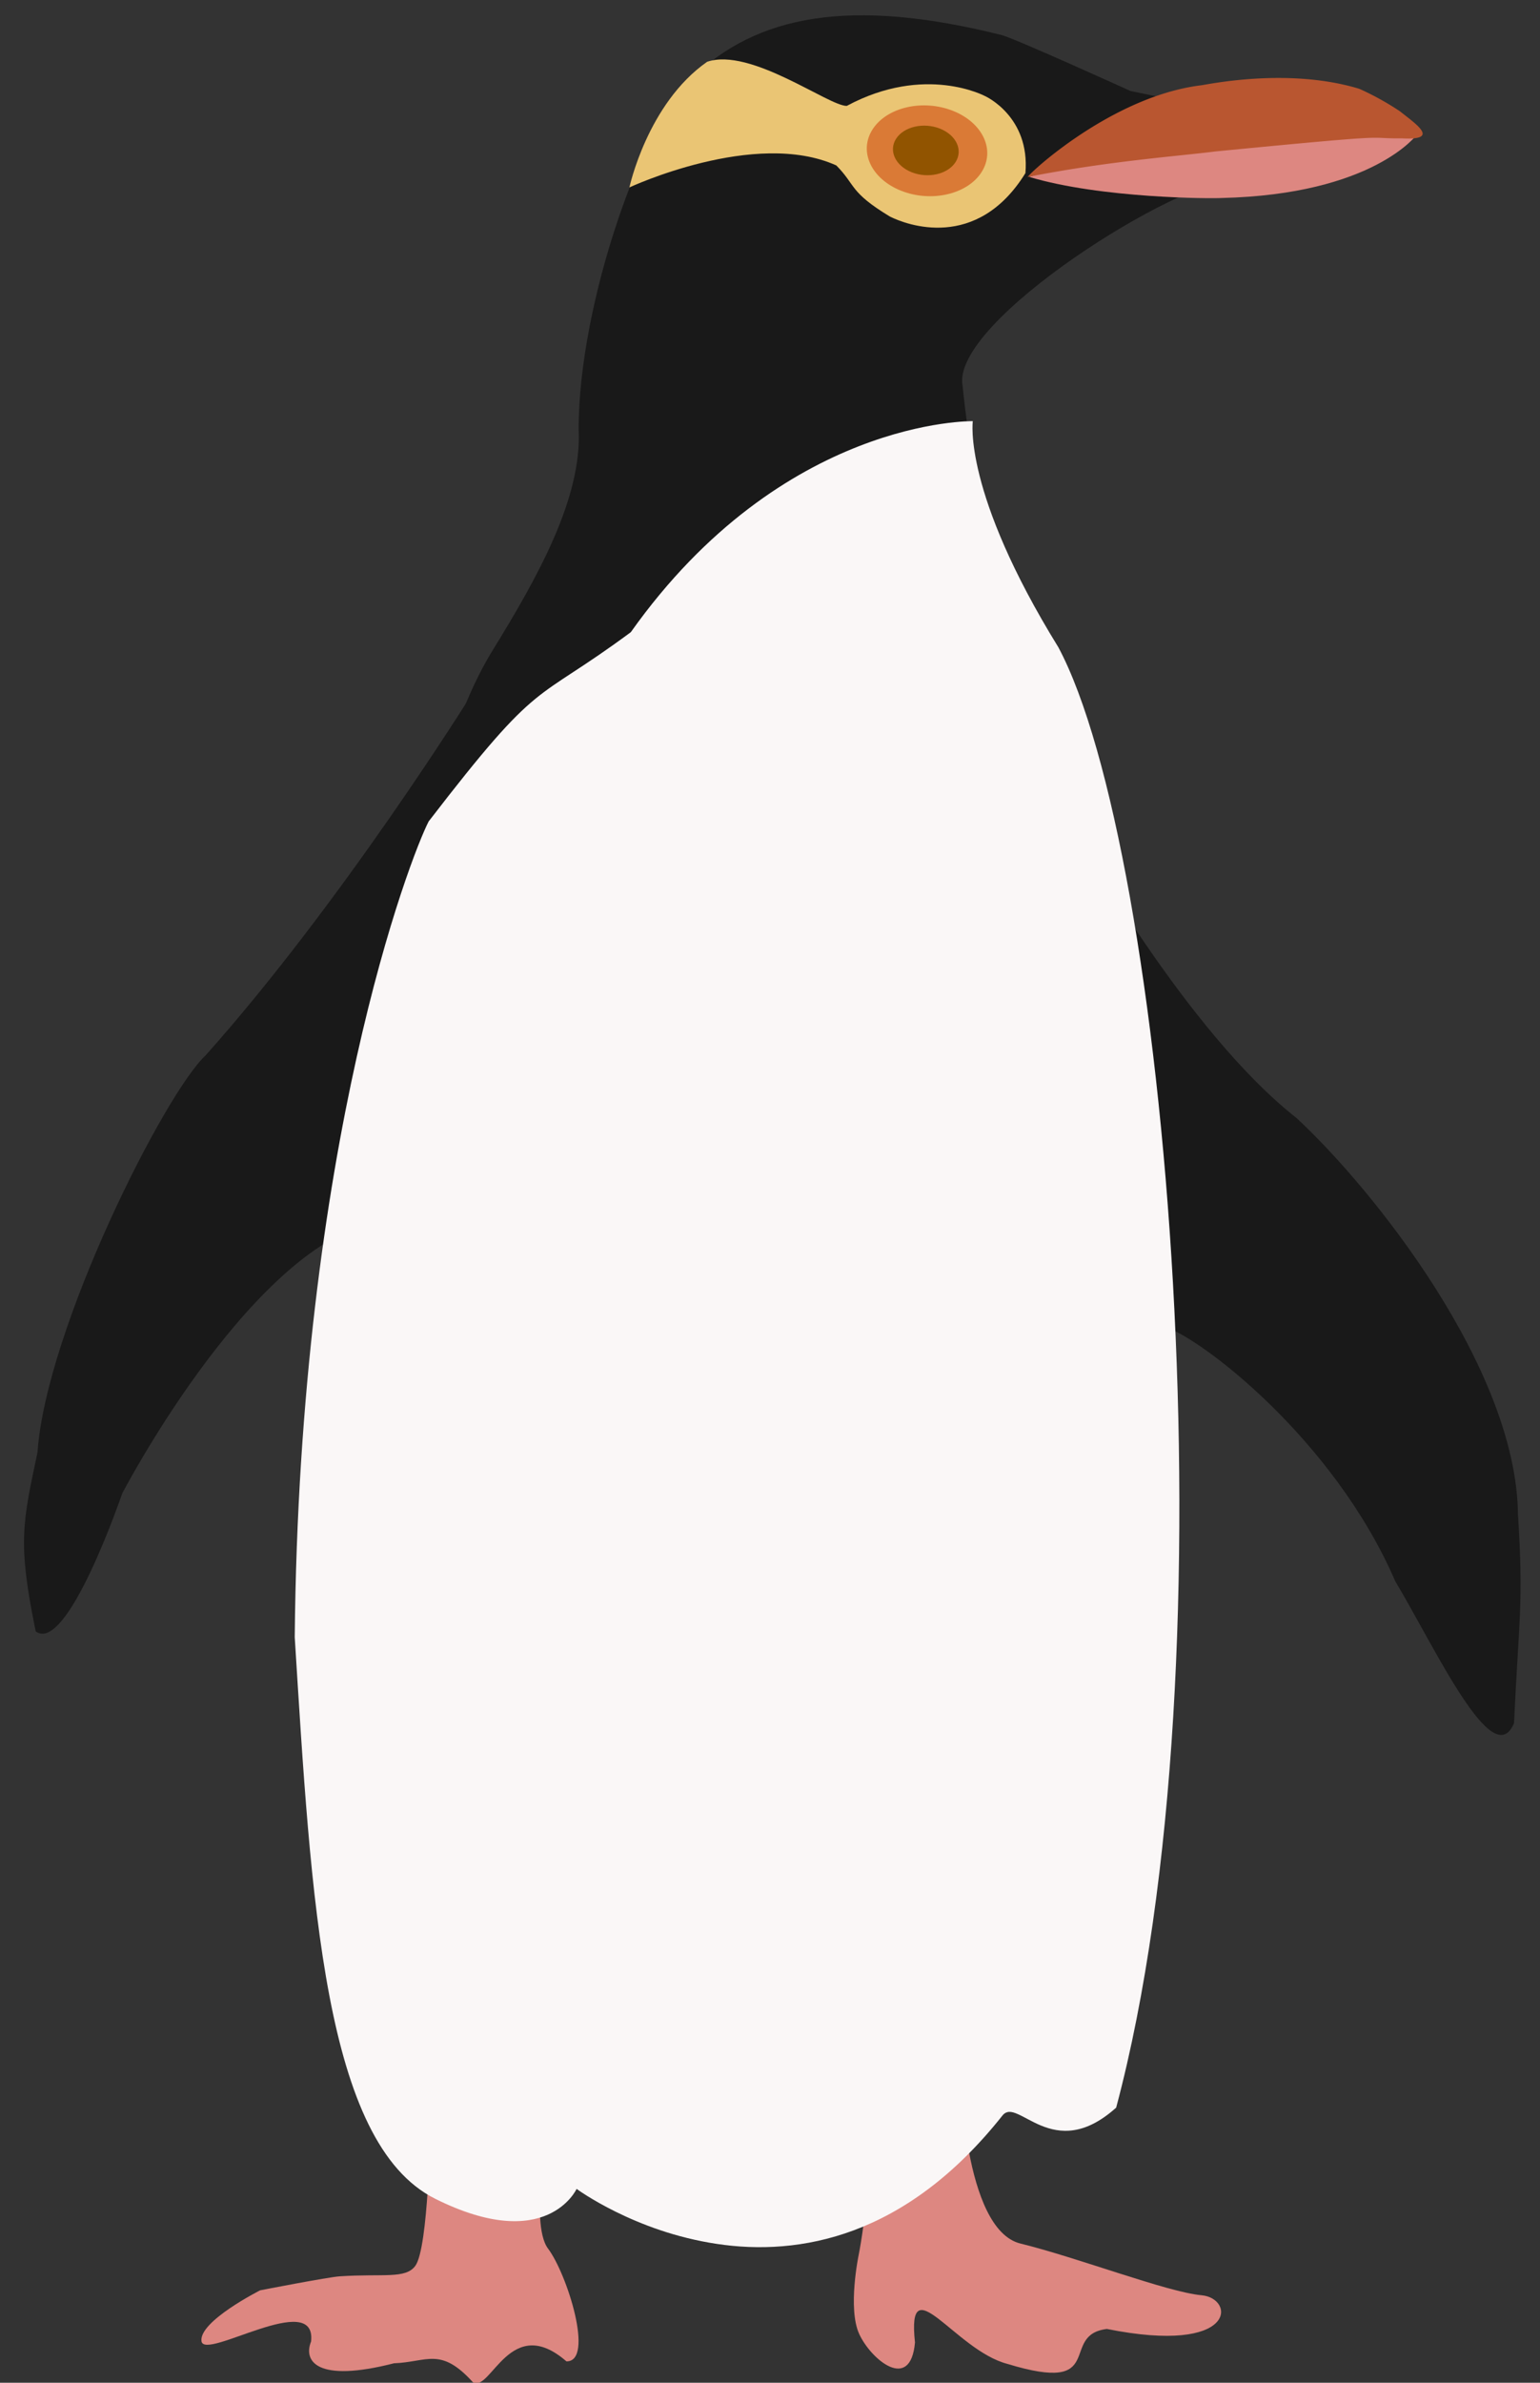 <svg xmlns="http://www.w3.org/2000/svg" xmlns:xlink="http://www.w3.org/1999/xlink" viewBox="1384 826 800 1237">
  <rect x="1384" y="826" width="800" height="1237" fill="#333333" stroke="none"/>
  <defs>
    <style>
      .cls-1 {
        clip-path: url(#clip-penguin-5);
      }

      .cls-2 {
        fill: #191919;
      }

      .cls-3 {
        fill: #dd8781;
      }

      .cls-4 {
        fill: #faf7f7;
      }

      .cls-5 {
        fill: #eac574;
      }

      .cls-6 {
        fill: #da7a36;
      }

      .cls-7 {
        fill: #915400;
      }

      .cls-8 {
        fill: #b95630;
      }
    </style>
    <clipPath id="clip-penguin-5">
      <rect x="1384" y="826" width="800" height="1237"/>
    </clipPath>
  </defs>
  <g id="penguin-5" class="cls-1">
    <g id="group-82" transform="matrix(0.998, -0.07, 0.07, 0.998, 3333.667, -684.443)">
      <path id="path-151" class="cls-2" d="M-1420.317,1434.876s-56.047-30.369-64.415-33.53c-77.568-25.37-126.572-19.306-162.611,11.163-25.726,19.471-66.615,111.619-71.1,177.611-.749,35.391-26.3,74.587-52.885,111.568-57.339,80.176-86.633,298.482-86.633,298.482s-45.779,126.494-50.544,216.36c-.277,46.537,10.48,176.752,27.334,215.25s23.209,68.533,23.209,68.533,52.977,21.526,74.5,0c-.118-9.159,89.336,99.573,214.836-19.076,12.543-15.43,34.8,13.933,54.745,0,13.949-11.684,13.562,26.7,24.792-95.06-1.406-65.217,17.031-281.055,0-347.165,5.245-37.276,35.189-210.029,19.648-281.358-11.045-47.371-44.884-60.307-48.537-176.186-4.254-33.8,121.528-100.265,148.862-96.544l-14.831-39.8Z" transform="translate(-47.072 23)"/>
      <path id="path-152" class="cls-2" d="M-1677.664,1463.895s-73.918,102.127-150.722,176.994c-22.569,18.074-92.6,135.555-101.578,199.484-10.234,35.915-13.663,45.563-7.422,92.554,15.473,13.341,49.8-68.208,49.8-68.208s71.388-116.409,136.546-130.745C-1740.535,1717.389-1677.664,1463.895-1677.664,1463.895Z" transform="translate(-153 282.528)"/>
      <path id="path-153" class="cls-2" d="M-1782.8,1486.053s49.093,105.041,102.839,153.568c37.094,39.569,104.839,137.618,100.344,213.257-.272,46.553-3.4,54.724-9.62,107.928-12.7,25.413-37.747-41-56.4-77.852-26.659-75.839-92.442-133.549-110.525-140.2s-51.672-25.937-58.415-64.409S-1782.8,1486.053-1782.8,1486.053Z" transform="translate(261.252 355.876)"/>
      <path id="path-154" class="cls-3" d="M-1799.6,1641.653s-5.245,62.034-12.729,70.933c-5.546,6.593-16.872,2.783-39.549,2.692-6.146-.023-41.716,4.354-41.716,4.354s-32.985,13.829-32.236,24.217,61.651-22.953,56.761,4.119c-4.781,9.755,1.133,21.78,42.13,14.3,17.4.573,24.723-7.014,40.263,12.752,8.89,5.9,21.81-34.827,49.144-7.484,14.606,1.229,3.614-45.112-5.445-59.061s5.445-66.819,5.445-66.819Z" transform="translate(-104.453 845.081)"/>
      <path id="path-155" class="cls-3" d="M-1789.979,1646.5s-4.423,82.173,24.8,91.553,74.4,30.534,91.882,33.331,16.423,32.331-50.239,14.008c-25.477,1.338-1.27,34.257-52.858,14.453-26.53-8.934-48.56-55.171-47.027-14.453-4.1,25.8-23.39,7.336-28.57-6.342s2.583-41,2.583-41,18.877-67.845,0-91.553S-1789.979,1646.5-1789.979,1646.5Z" transform="translate(162.664 830.081)"/>
      <path id="path-156" class="cls-4" d="M-1513.076,1435.41s-98.141-8.742-184.8,96.791c-53.995,34.439-47.328,18.276-111.577,90.615-10.616,17.409-78.65,161.924-98.991,417.408-1,136.318-3.359,262.992,52.4,295.829s73.568,0,73.568,0,113.892,97.055,223.2-22.46c8.678-9.671,24.228,27.249,59.231,0,78.937-230.074,71.647-649.572,23.081-758.025C-1520.981,1471.677-1513.076,1435.41-1513.076,1435.41Z" transform="translate(-47.976 187.654)"/>
      <path id="path-157" class="cls-5" d="M-1668.662,1418.335s-29.88-18.969-72.046,0c-9.265-.421-47.683-33.975-70.753-27.893-32.44,19.424-44.814,62.206-44.814,62.206s67.16-25.817,107.96-3.878c9.521,11.042,5.626,14.1,25.892,28.4,8.1,4.832,43.747,21.376,71.79-17.547C-1646.083,1430.449-1668.662,1418.335-1668.662,1418.335Z" transform="translate(125.84 36.948)"/>
      <path id="ellipse-18" class="cls-6" d="M27.847,49.315c16.7-1.6,31.362-13.889,32.743-27.46S49.55-1.424,32.848.172,1.486,14.061.1,27.632,11.144,50.911,27.847,49.315Z" transform="translate(-1588.211 1444.608) rotate(31)"/>
      <path id="ellipse-18-2" data-name="ellipse-18" class="cls-7" d="M15.2,26.918c9.117-.871,17.118-7.581,17.872-14.989S27.046-.777,17.929.094.811,7.675.057,15.082,6.083,27.788,15.2,26.918Z" transform="translate(-1582.801 1461.107) rotate(31)"/>
      <path id="path-98" class="cls-3" d="M201.822,0s-23.22,30.677-102,31.114C95.284,31.373,37.4,30.334,0,18.363,1.563,18.363,48.6,1.53,178.4,0,178.438.033,201.822,0,201.822,0Z" transform="translate(-1522.158 1480.285) rotate(3)"/>
      <path id="path-97" class="cls-8" d="M.393,49C-4.765,52.222,41.709,8.253,90.832,3.122c4.65-.572,45.746-8.457,82.084,3.269a143.579,143.579,0,0,1,20.966,12.086c7.874,6.565,21.029,15.516.735,14.017-21.294-.19,2.23-2.795-97.052,5.086C78.451,39.689,43.063,41.467.393,49Z" transform="translate(-1521.144 1449.627) rotate(3)"/>
    </g>
  </g>
</svg>

